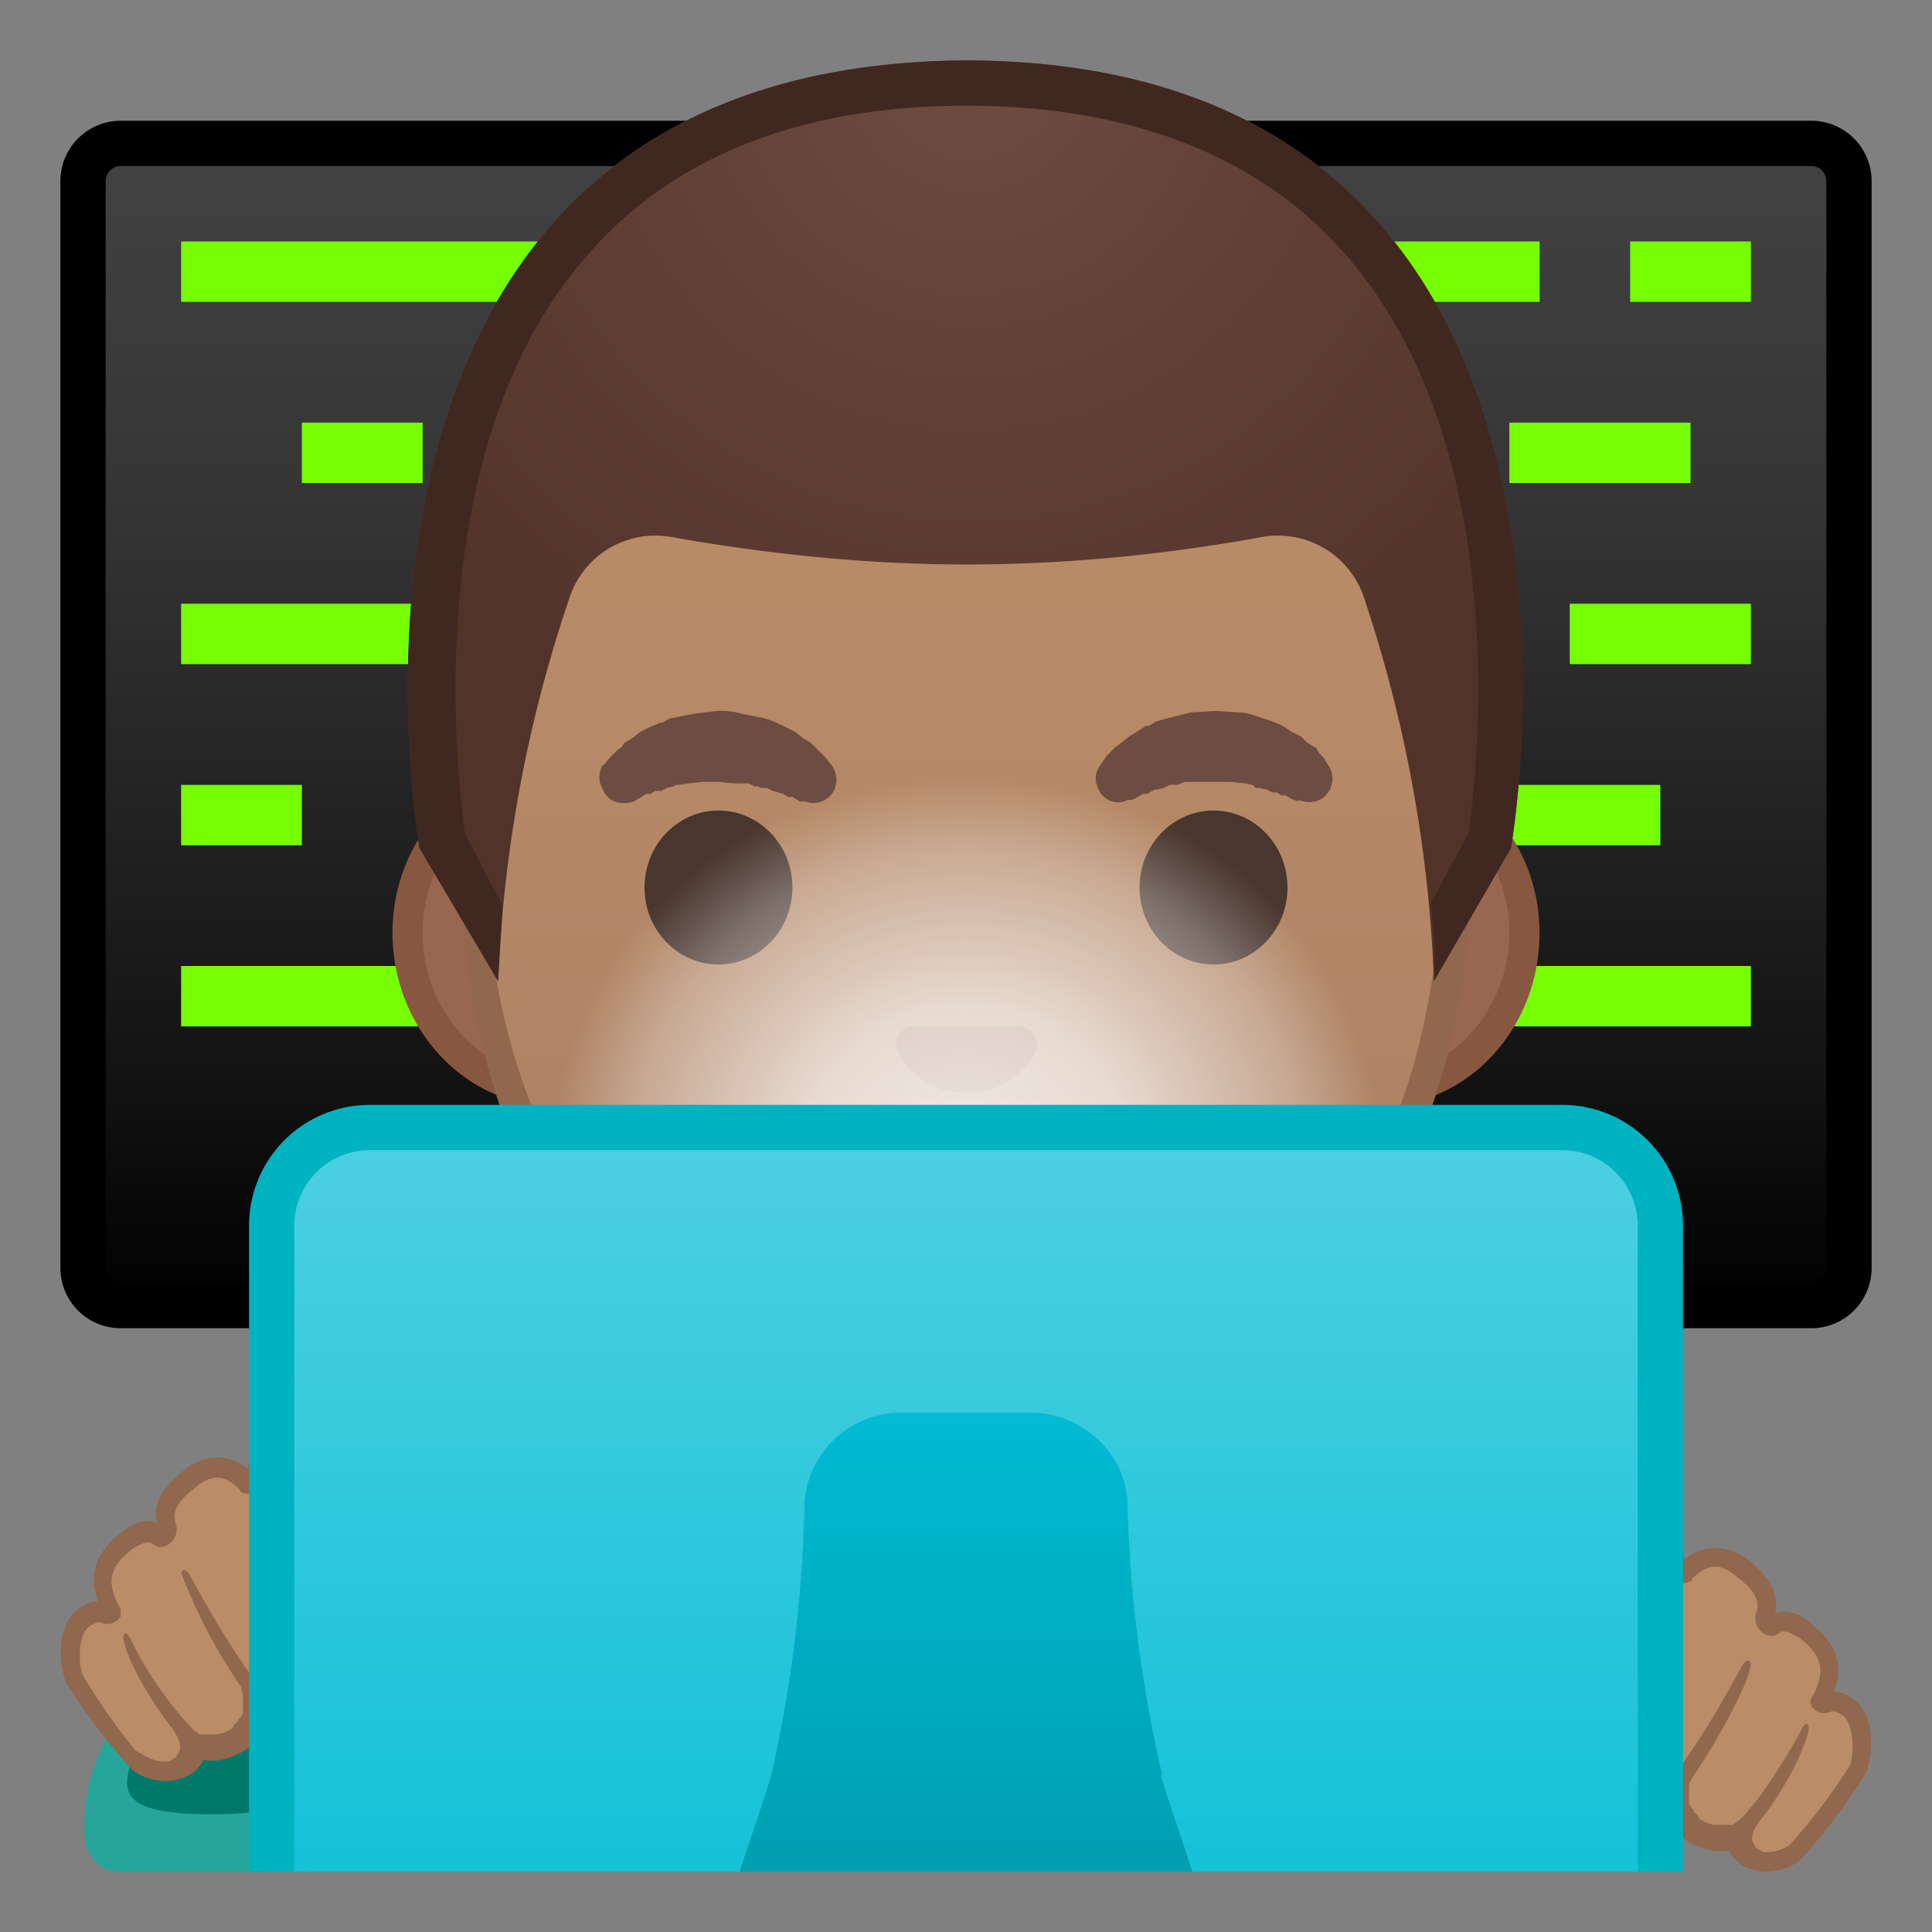 <svg viewBox="0 0 128 128" xmlns="http://www.w3.org/2000/svg" xmlns:xlink="http://www.w3.org/1999/xlink"><rect x="0" y="0" width="128" height="128" fill="#808080" stroke="none"/><defs><path id="a" d="M4 4h120v120H4z"/></defs><clipPath id="b"><use xlink:href="#a"/></clipPath><g clip-path="url(#b)"><linearGradient id="c" x1="64" x2="64" y1="10" y2="86.6" gradientUnits="userSpaceOnUse"><stop stop-color="#424242" offset="0"/><stop stop-color="#353535" offset=".3"/><stop stop-color="#131313" offset=".8"/><stop offset="1"/></linearGradient><path d="M8 86.5A2.5 2.5 0 0 1 5.5 84V12c0-1.4 1.1-2.5 2.5-2.5h112c1.4 0 2.5 1.1 2.5 2.5v72c0 1.4-1.1 2.5-2.5 2.5H8z" fill="url(#c)"/><path d="M120 11c.6 0 1 .5 1 1v72c0 .6-.5 1-1 1H8a1 1 0 0 1-1-1V12c0-.6.5-1 1-1h112m0-3H8a4 4 0 0 0-4 4v72a4 4 0 0 0 4 4h112a4 4 0 0 0 4-4V12a4 4 0 0 0-4-4z"/><path d="M12 16h24v4H12zm74 0h16v4H86zm22 0h8v4h-8zM20 28h8v4h-8zm-8 12h16v4H12zm0 12h8v4h-8zm86 0h12v4H98zm6-12h12v4h-12zM12 64h16v4H12zm84 0h20v4H96zm4-36h12v4h-12z" fill="#76FF03"/></g><g clip-path="url(#b)"><path d="M36.7 72.3c-5.4 0-9.7-4.7-9.7-10.4s4.3-10.5 9.7-10.5h54.6c5.4 0 9.7 4.7 9.7 10.5s-4.3 10.4-9.7 10.4H36.7z" fill="#99674F"/><path d="M91.3 52.4c4.8 0 8.7 4.3 8.7 9.4s-3.9 9.5-8.7 9.5H36.7c-4.8 0-8.7-4.3-8.7-9.5s3.9-9.4 8.7-9.4h54.6m0-2H36.7c-6 0-10.7 5.2-10.7 11.4 0 6.3 4.8 11.5 10.7 11.5h54.6c6 0 10.7-5.2 10.7-11.5 0-6.2-4.8-11.4-10.7-11.4z" fill="#875740"/><linearGradient id="d" x1="64" x2="64" y1="94.6" y2="12.8" gradientUnits="userSpaceOnUse"><stop stop-color="#A47B62" offset="0"/><stop stop-color="#AD8264" offset=".2"/><stop stop-color="#B78A67" offset=".6"/><stop stop-color="#BA8D68" offset="1"/></linearGradient><path d="M64 95.3c-15.7 0-32.5-12.2-32.5-38.8 0-12.4 3.5-23.8 10-32.2 6-7.8 14.3-12.2 22.5-12.2s16.4 4.4 22.5 12.2c6.5 8.4 10 19.8 10 32.2a42 42 0 0 1-10.1 29.2A30.5 30.5 0 0 1 64 95.3z" fill="url(#d)"/><path d="M64 13c8 0 15.8 4.4 21.7 12a51.5 51.5 0 0 1 9.8 31.5c0 11.8-3.4 21.7-9.8 28.5a29.6 29.6 0 0 1-43.3 0 40.5 40.5 0 0 1-10-28.5 51.3 51.3 0 0 1 10-31.5A28.1 28.1 0 0 1 64 13m0-2c-17.4 0-33.5 18.7-33.5 45.5C30.5 83 47 96.3 64 96.3S97.5 83 97.5 56.5C97.5 29.7 81.4 11 64 11z" fill="#91674D"/><path d="M40 50.7l.4-.5.2-.2.4-.4c.2 0 .2-.2.4-.4l.5-.3.5-.4.6-.3.7-.3c.3 0 .4-.2.7-.3l1.5-.3 1.6-.2a5 5 0 0 1 1.7.2l1.5.3a8.6 8.6 0 0 1 1.4.6l.6.3.5.4.5.3.4.4.3.3.3.3.4.5c.5.7.4 1.7-.3 2.2-.4.3-1 .4-1.4.2H53l-.5-.3h-.3l-.3-.2-.7-.2-.4-.2h-.4l-.2-.1H50l-.4-.2h-1l-1-.1h-1l-1 .1-.6.1h-.2l-.2.1-.4.1-.4.2h-.4l-.3.2h-.3l-.3.2-.5.3c-.9.3-1.8 0-2.1-.9-.3-.5-.2-1 0-1.5z" fill="#6D4C41"/><ellipse cx="47.6" cy="58.8" rx="4.9" ry="5.1" fill="#49362E"/><path d="M86 53.1l-.5-.2-.3-.2h-.3l-.3-.2h-.3l-.4-.2-.5-.1h-.2L83 52l-.5-.1-1-.1h-3l-.5.2h-.5l-.4.2-.4.1c-.3 0-.5.2-.7.3h-.3l-.3.2-.4.2h-.3c-.8.4-1.7 0-2-.9-.2-.5-.1-1 .2-1.4l.4-.6.3-.3.3-.3.4-.3.5-.4.5-.3.6-.4c.3 0 .5-.2.7-.3l.7-.2 1.6-.4 1.6-.1 1.6.1c.5 0 1 .2 1.6.4a8.6 8.6 0 0 1 1.3.5l.6.4.6.3.4.4.5.3c.2.1.2.3.3.4l.3.3.3.5c.5.7.3 1.7-.4 2.2-.5.3-1 .3-1.6.1z" fill="#6D4C41"/><ellipse cx="80.4" cy="58.8" rx="4.9" ry="5.1" fill="#49362E"/><path d="M67.9 68h-7.7c-.7.3-1 1-.7 1.7s1.7 2.7 4.5 2.7 4.3-2 4.6-2.7c.3-.7-.1-1.4-.7-1.6z" fill="#99674F"/><path d="M72.4 76.1a25.6 25.6 0 0 1-16.8 0c-1.8-1-3.7.6-3 2.3.8 1.6 6.5 5.4 11.4 5.4s10.6-3.8 11.3-5.4c.8-1.7-1-3.4-2.9-2.3z" fill="#795548"/><radialGradient id="e" cx="64.3" cy="4.3" r="48.9" gradientUnits="userSpaceOnUse"><stop stop-color="#6D4C41" offset="0"/><stop stop-color="#523329" offset="1"/></radialGradient><path d="M64 4c-45.5.3-36.2 52.2-36.2 52.2L33 65a90 90 0 0 1 4.8-25.6 6 6 0 0 1 6.8-3.8c4.5.8 11.6 1.8 19.4 1.8h.1c8 0 15-1 19.4-1.8a6 6 0 0 1 6.8 3.8A90 90 0 0 1 95 65l5.1-8.8s9.3-52-36-52.2z" fill="url(#e)"/><path d="M64 4c-45.5.3-36.2 52.2-36.2 52.2L33 65l.3-5-2.5-4.8c-.2-1.6-.9-7-.5-13.6.4-7 2.1-17 8.2-24.2C44.1 10.6 52.7 7 64 7s20 3.6 25.6 10.4c10.8 13 8.2 34.3 7.7 37.8l-2.5 4.6c.2 2 .3 3.7.2 5.2l5.1-8.8s9.3-52-36-52.2z" fill="#402821"/></g><radialGradient id="f" cx="123" cy="71.2" r="27" gradientTransform="matrix(0 -.956 1.021 0 -8.7 194.7)" gradientUnits="userSpaceOnUse"><stop stop-color="#fff" stop-opacity=".9" offset="0"/><stop stop-color="#fff" stop-opacity=".8" offset=".1"/><stop stop-color="#fff" stop-opacity=".7" offset=".4"/><stop stop-color="#fff" stop-opacity=".3" offset=".8"/><stop stop-color="#fff" stop-opacity="0" offset="1"/></radialGradient><ellipse cx="64" cy="72.8" rx="30" ry="21.5" clip-path="url(#b)" fill="url(#f)"/><g clip-path="url(#b)"><path d="M18.4 112.4v.4c0 4.1-2 7.4-4.3 7.4-2.5 0-4.5-3.3-4.5-7.4v-.4c-2.4 1.7-4 4.8-4 8.4v.7c0 1.4 1 2.5 2.2 2.5h12.5c1.2 0 2.2-1.1 2.2-2.5v-.7c0-3.6-1.6-6.7-4-8.4z" fill="#26A69A"/><path d="M14 120.2c9 0 4.5-3.3 4.5-7.4v-.4a7.5 7.5 0 0 0-4.5-1.5c-1.6 0-3 .5-4.4 1.5v.4c0 4.1-4.6 7.4 4.4 7.4z" fill="#00796B"/></g><g clip-path="url(#b)"><path d="M28 106.8c-.1-2.8-2.2-8.7-5-9.2a.6.6 0 0 1-.4-.2c-.5-.7-1.9-2.5-4.5-1-1 .4-1.3 1-1.1 1.6-.1.1-.3.3-.7.2-1-1.2-2.3-1.4-3.8-.3-1.7 1.4-1.7 2.3-1.4 3.2s0 .7-.5.6c-.5-.4-1.2-.4-2.1.3-2.6 1.9-1.5 3.6-1.1 4.7l-.3.2c-.4-.2-.8-.2-1.4.1-1.4.8-1.2 3.4-.8 4.2.5 1 2.8 4.2 3.7 5.2a1.8 1.8 0 0 0 .5.4c.8.4 2 1 3.2.2 0 0 .8-.6.8-1.1 1.4.7 3.2-.7 3.2-.7.8-.6 1-1.4 1-2 .4.3 1 .4 1.4.4 1.3 0 2.6-.8 2.6-.8 2-1 2.3-2.2 2.3-3 1 .6 2.3.1 2.3.1 2.2-1 2-3.1 2-3.1z" fill="#BA8D68"/><path d="M28.6 106.8c-.1-3-2.3-9.2-5.5-9.8-1.2-1.9-3.2-2.4-5.3-1.2-.6.3-1.3.8-1.4 1.5-1.3-1-2.8-1-4.2.1-1.8 1.4-2 2.5-1.8 3.5-1-.4-2 .3-2.3.6-2.3 1.7-2 3.4-1.6 4.6-.4 0-.7.1-1 .3-1.9 1-1.6 4-1.1 5.1a39.2 39.2 0 0 0 4.4 5.8c.7.5 1.5.7 2.2.7.6 0 1.2-.2 1.7-.5.1 0 .5-.4.8-.9 1.5.3 3-.8 3.1-.9.7-.5 1-1 1.2-1.6l.8.1a6 6 0 0 0 3-.9c1.6-.9 2.3-1.8 2.5-2.7 1 .3 2 0 2-.1a4 4 0 0 0 2.5-3.7zm-2.7 1.5c-.8.6-1.5.7-2 .4-.6-.4-1.1-1.4-1.1-1.4a56.3 56.3 0 0 0-3.8-6.2c-.2-.2-.5-.7-1-1-.6-.4-.4.3-.4.3a75 75 0 0 1 4.2 7.3c.7 1.2.6 2.1.4 2.6-.3.6-1.6 1.4-1.6 1.4-2.6 1.6-3.8-.5-3.8-.5s-1.6-2-4.2-6.8c0 0-.4-.7-.6-.2a35.8 35.8 0 0 0 4 7.6v.2l.1.3v1.3H16c0 .2-.1.2-.2.3v.1l-.2.2-.1.1-.1.2a2.3 2.3 0 0 1-1 .4H13.2l-.4-.3a24 24 0 0 1-4-5.7s-.4-1-.6-.6c0 0-.2.2.4 1.6 0 0 .8 2 2.8 4.6.7 1 .6 1.5.3 1.8v.1l-.5.3a2.7 2.7 0 0 1-1.8-.5L9 116a39 39 0 0 1-3.5-5c-.3-.6-.4-2.8.5-3.3.5-.3.7-.2.7-.2l.3.1c.4 0 .7-.1 1-.5v-.5l-.2-.3c-.4-1-1-2.2 1-3.7 1-.6 1.2-.4 1.3-.3l.4.2c.7 0 1.1-.5 1.2-1v-.4c-.2-.6-.4-1.3 1.2-2.5 1.1-1 2-.9 3 .1 0 0 0 .2.2.2.5.2 1 0 1.4-.4l.1-.5c0-.2-.1-.5.8-1 1.5-.8 2.7-.5 3.6.8.2.3.5.5.8.6h.4l2.8 5.1c1 1.8 1.6 3.6 0 4.9z" fill="#91674D"/></g><g clip-path="url(#b)"><path d="M100 112.8c.1-2.8 2.3-8.7 5-9.2l.4-.2c.5-.7 1.9-2.5 4.5-1 1 .4 1.3 1 1.1 1.6.1.1.4.3.7.2 1-1.2 2.3-1.4 3.8-.3 1.7 1.4 1.7 2.3 1.4 3.2s0 .7.5.6c.5-.4 1.2-.4 2.1.3 2.6 1.9 1.6 3.6 1.1 4.7l.3.2c.4-.2.8-.2 1.4.1 1.4.8 1.2 3.4.8 4.2a54 54 0 0 1-3.6 5.2 1.8 1.8 0 0 1-.6.4c-.8.4-2 1-3.2.2 0 0-.8-.6-.8-1.1-1.4.7-3.2-.7-3.2-.7-.8-.6-1-1.4-1-2-.4.3-.9.4-1.4.4-1.3 0-2.6-.8-2.6-.8-2-1-2.3-2.2-2.3-3-1 .6-2.3.1-2.3.1-2.1-1-2-3.1-2-3.1z" fill="#BA8D68"/><path d="M99.4 112.8c.1-3 2.3-9.2 5.5-9.8 1.3-1.9 3.2-2.4 5.3-1.2.6.3 1.3.8 1.4 1.5 1.3-1 2.8-1 4.3.1 1.7 1.4 1.9 2.5 1.7 3.5 1-.4 2 .3 2.3.6 2.3 1.7 2 3.4 1.6 4.6.4 0 .7.1 1 .3 1.9 1 1.6 4 1.1 5.1a39.2 39.2 0 0 1-4.4 5.8c-.7.5-1.5.7-2.2.7-.6 0-1.2-.2-1.7-.5 0 0-.5-.4-.8-.9-1.5.3-3-.8-3.1-.9a3 3 0 0 1-1.2-1.6l-.8.1a6 6 0 0 1-3-.9c-1.6-.9-2.3-1.8-2.5-2.7-1 .3-2 0-2-.1-2.6-1.1-2.5-3.6-2.5-3.7zm2.7 1.5c.8.6 1.5.7 2 .4.6-.4 1.2-1.4 1.2-1.4a51 51 0 0 1 4.7-7.2c.6-.4.4.3.4.3-2.6 4-4.2 7.3-4.2 7.3-.7 1.2-.5 2.1-.3 2.6.2.6 1.5 1.4 1.5 1.4 2.6 1.6 3.8-.5 3.8-.5s1.6-2 4.2-6.8c0 0 .4-.7.6-.2 0 0-.1.8-.5 1.6 0 0-1.2 2.8-3.4 6l-.1.2-.1.3v1.3h.1c0 .2.1.2.2.3v.1l.2.2.1.1.1.2a2.3 2.3 0 0 0 1 .4h1.2l.4-.3c.7-.6 2-2.2 4-5.7 0 0 .4-1 .6-.6 0 0 .2.2-.4 1.6 0 0-.7 2-2.7 4.6-.8 1-.7 1.5-.4 1.8v.1l.5.3a2.7 2.7 0 0 0 1.8-.5 39 39 0 0 0 4-5.3c.2-.6.3-2.8-.6-3.3-.5-.3-.7-.2-.7-.2l-.3.1a1 1 0 0 1-1-.5.6.6 0 0 1 0-.5l.2-.3c.4-1 1-2.2-1-3.7-1-.6-1.2-.4-1.3-.3l-.4.2c-.7 0-1.1-.5-1.2-1v-.4c.2-.6.4-1.3-1.2-2.5-1.1-1-2-.9-3 .1 0 0 0 .2-.2.2-.5.2-1 0-1.4-.4a.6.6 0 0 1 0-.5c0-.2 0-.5-1-1-1.4-.8-2.6-.5-3.5.8-.2.3-.5.5-.8.6h-.4l-2.8 5.1c-1 1.8-1.6 3.6 0 4.9z" fill="#91674D"/></g><g clip-path="url(#b)"><linearGradient id="g" x1="64" x2="64" y1="74.5" y2="142.9" gradientUnits="userSpaceOnUse"><stop stop-color="#4DD0E1" offset="0"/><stop stop-color="#00BCD4" offset="1"/></linearGradient><path d="M24.5 142.5c-3.6 0-6.5-3-6.5-6.5V81.2c0-3.6 3-6.5 6.5-6.5h79c3.6 0 6.5 2.9 6.5 6.5V136c0 3.6-3 6.5-6.5 6.5h-79z" fill="url(#g)"/><path d="M103.5 76.2a5 5 0 0 1 5 5V136a5 5 0 0 1-5 5h-79a5 5 0 0 1-5-5V81.2a5 5 0 0 1 5-5h79m0-3h-79a8 8 0 0 0-8 8V136a8 8 0 0 0 8 8h79a8 8 0 0 0 8-8V81.2a8 8 0 0 0-8-8z" fill="#00B3C1"/></g><linearGradient id="h" x1="64" x2="64" y1="92.6" y2="131.9" gradientUnits="userSpaceOnUse"><stop stop-color="#00BCD4" offset="0"/><stop stop-color="#0097A7" offset="1"/></linearGradient><path d="M77 117.6a89 89 0 0 1-2.3-18c-.1-3.3-3-6-6.4-6h-8.6a6.4 6.4 0 0 0-6.4 6 89 89 0 0 1-2.2 18c-2.3 7.7-5.8 14 .3 14h25.2c6.1 0 2.6-6.3.3-14z" clip-path="url(#b)" fill="url(#h)"/></svg>